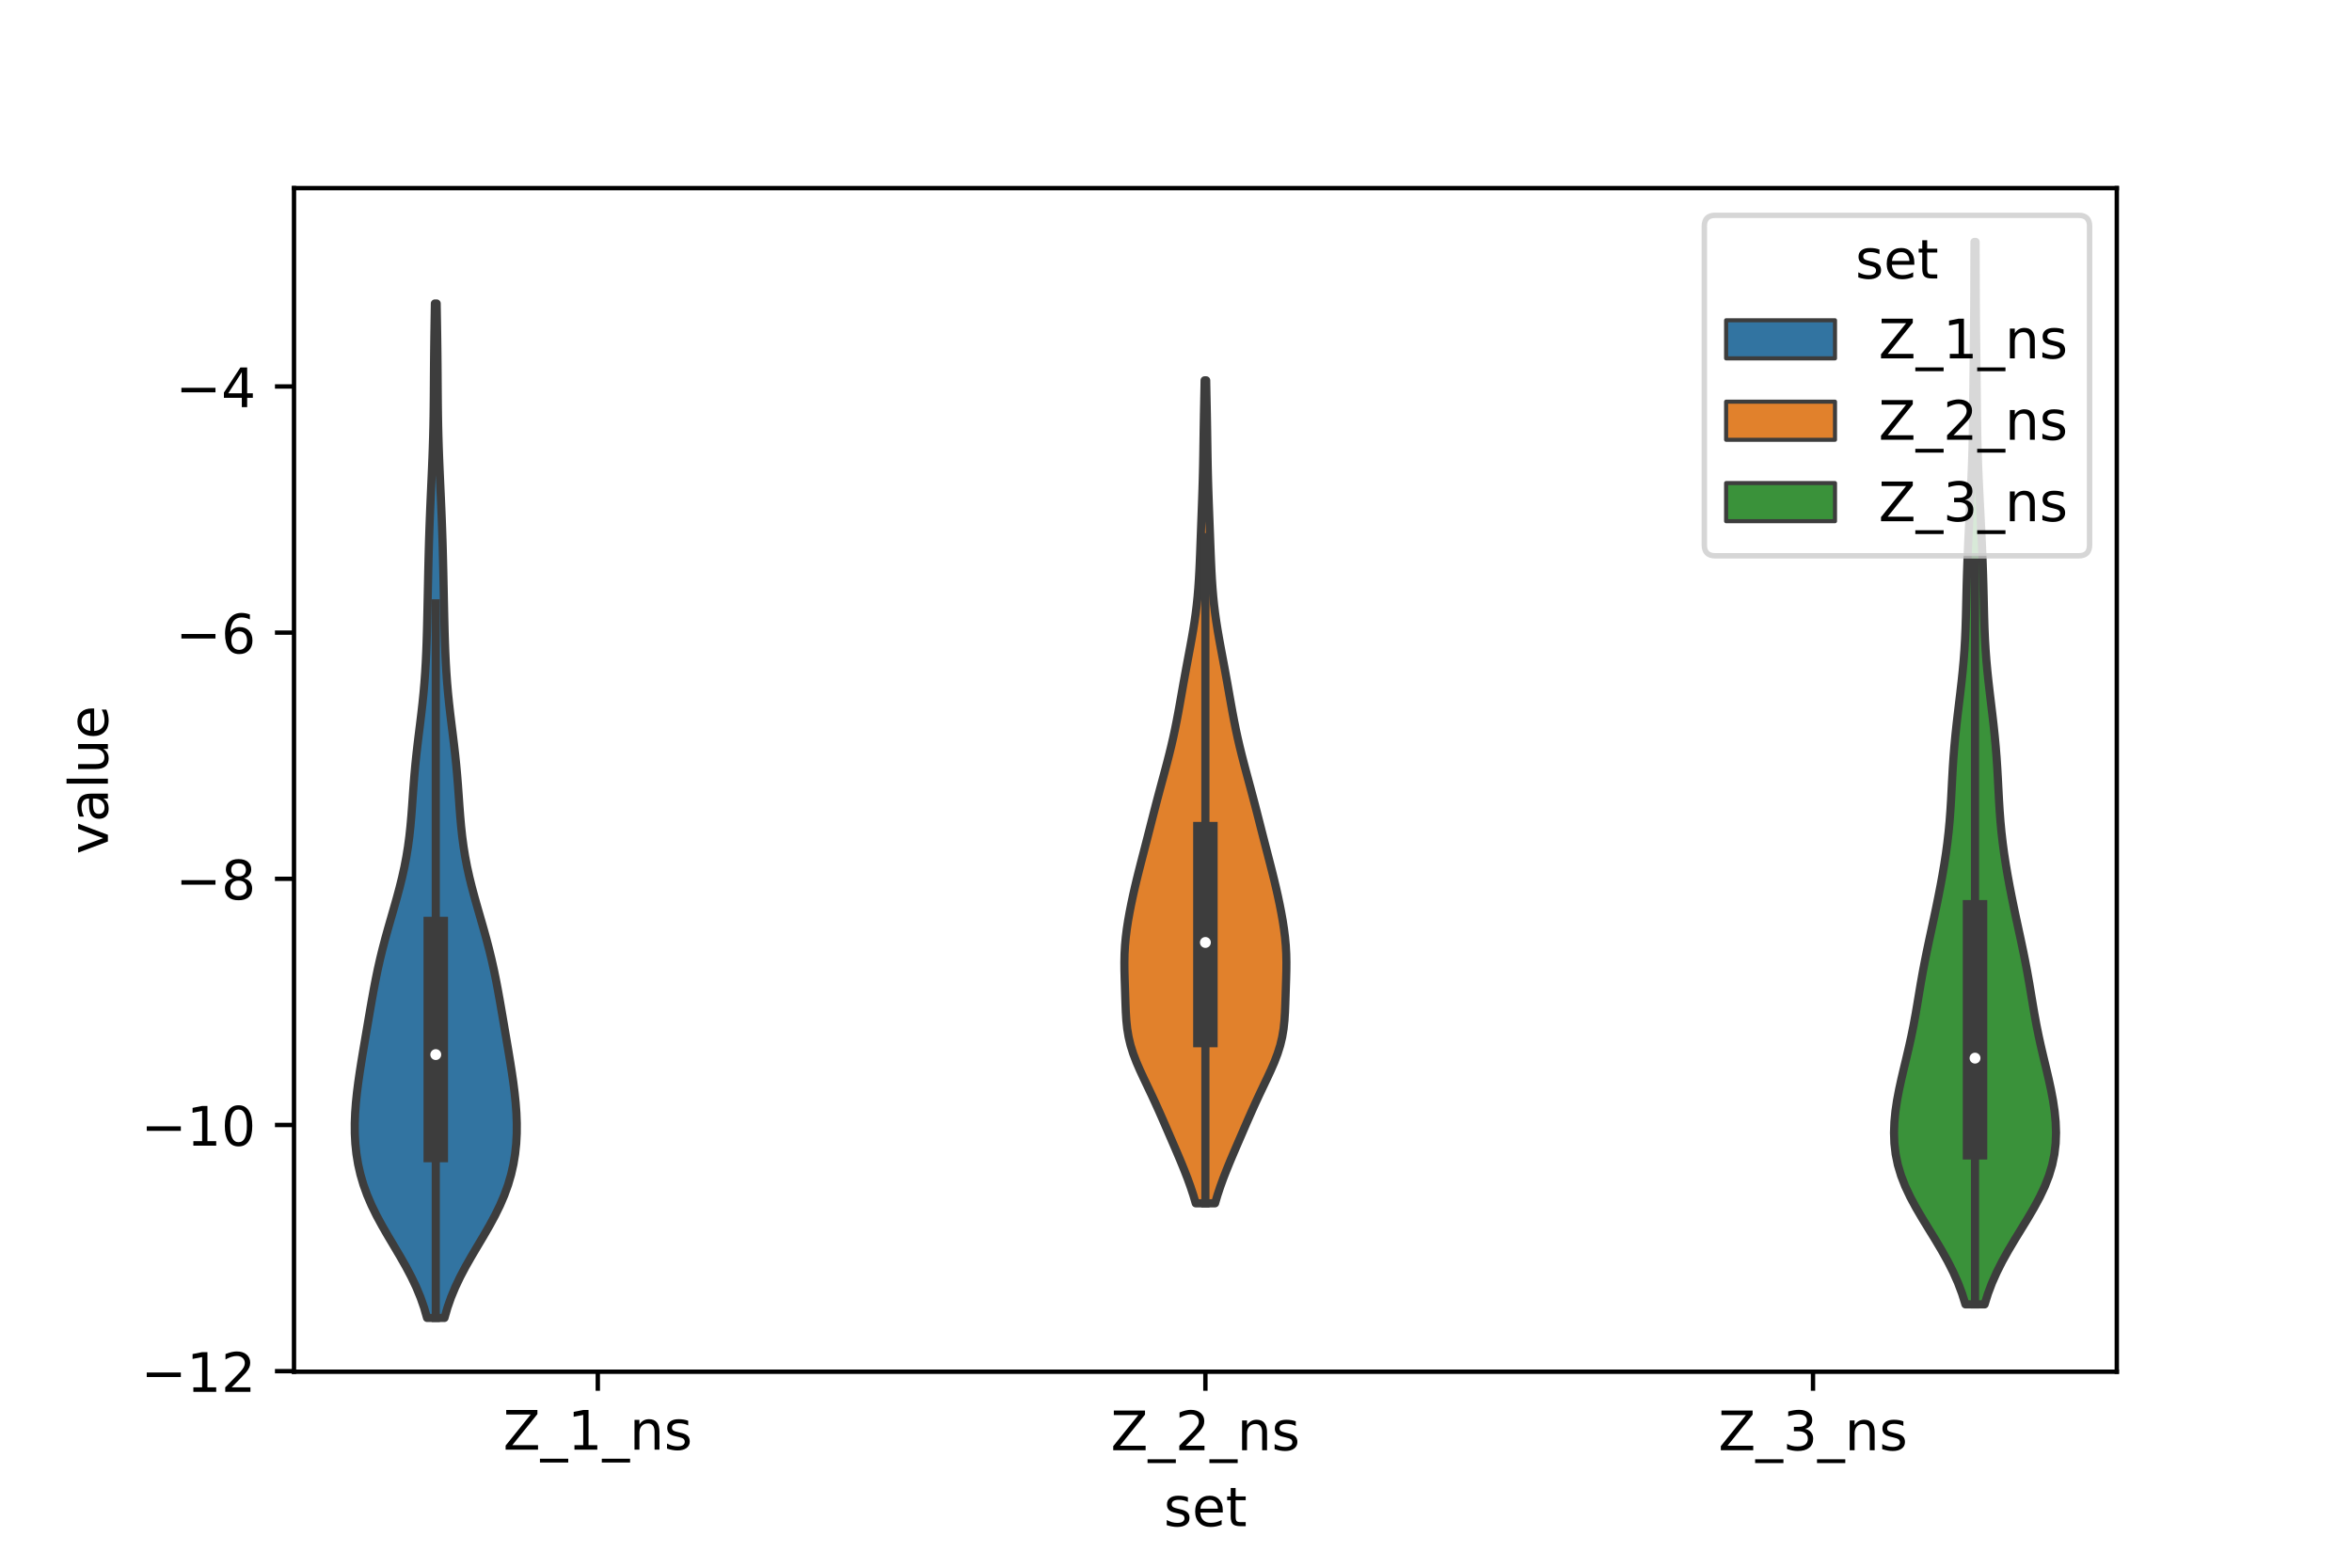 <?xml version="1.0" encoding="utf-8" standalone="no"?>
<!DOCTYPE svg PUBLIC "-//W3C//DTD SVG 1.1//EN"
  "http://www.w3.org/Graphics/SVG/1.1/DTD/svg11.dtd">
<!-- Created with matplotlib (https://matplotlib.org/) -->
<svg height="288pt" version="1.1" viewBox="0 0 432 288" width="432pt" xmlns="http://www.w3.org/2000/svg" xmlns:xlink="http://www.w3.org/1999/xlink">
 <defs>
  <style type="text/css">*{stroke-linecap:butt;stroke-linejoin:round;}</style>
 </defs>
 <g id="figure_1">
  <g id="patch_1">
   <path d="M 0 288 
L 432 288 
L 432 0 
L 0 0 
z
" style="fill:#ffffff;"/>
  </g>
  <g id="axes_1">
   <g id="patch_2">
    <path d="M 54 252 
L 388.8 252 
L 388.8 34.56 
L 54 34.56 
z
" style="fill:#ffffff;"/>
   </g>
   <g id="PolyCollection_1">
    <defs>
     <path d="M 81.641 -45.884 
L 78.439 -45.884 
L 77.897 -47.766 
L 77.237 -49.649 
L 76.457 -51.531 
L 75.563 -53.413 
L 74.568 -55.296 
L 73.497 -57.178 
L 72.383 -59.061 
L 71.263 -60.943 
L 70.176 -62.826 
L 69.158 -64.708 
L 68.237 -66.591 
L 67.432 -68.473 
L 66.753 -70.356 
L 66.202 -72.238 
L 65.775 -74.121 
L 65.467 -76.003 
L 65.267 -77.885 
L 65.168 -79.768 
L 65.16 -81.65 
L 65.231 -83.533 
L 65.371 -85.415 
L 65.566 -87.298 
L 65.805 -89.18 
L 66.078 -91.063 
L 66.373 -92.945 
L 66.683 -94.828 
L 67 -96.71 
L 67.32 -98.592 
L 67.641 -100.475 
L 67.962 -102.357 
L 68.29 -104.24 
L 68.629 -106.122 
L 68.988 -108.005 
L 69.376 -109.887 
L 69.798 -111.77 
L 70.257 -113.652 
L 70.75 -115.535 
L 71.272 -117.417 
L 71.811 -119.3 
L 72.354 -121.182 
L 72.886 -123.064 
L 73.393 -124.947 
L 73.86 -126.829 
L 74.277 -128.712 
L 74.638 -130.594 
L 74.942 -132.477 
L 75.191 -134.359 
L 75.392 -136.242 
L 75.557 -138.124 
L 75.699 -140.007 
L 75.831 -141.889 
L 75.967 -143.771 
L 76.117 -145.654 
L 76.289 -147.536 
L 76.484 -149.419 
L 76.699 -151.301 
L 76.929 -153.184 
L 77.163 -155.066 
L 77.391 -156.949 
L 77.604 -158.831 
L 77.794 -160.714 
L 77.958 -162.596 
L 78.093 -164.479 
L 78.203 -166.361 
L 78.291 -168.243 
L 78.36 -170.126 
L 78.417 -172.008 
L 78.464 -173.891 
L 78.506 -175.773 
L 78.546 -177.656 
L 78.584 -179.538 
L 78.623 -181.421 
L 78.663 -183.303 
L 78.708 -185.186 
L 78.756 -187.068 
L 78.811 -188.95 
L 78.874 -190.833 
L 78.943 -192.715 
L 79.019 -194.598 
L 79.1 -196.48 
L 79.185 -198.363 
L 79.269 -200.245 
L 79.351 -202.128 
L 79.427 -204.01 
L 79.495 -205.893 
L 79.552 -207.775 
L 79.598 -209.658 
L 79.633 -211.54 
L 79.657 -213.422 
L 79.675 -215.305 
L 79.689 -217.187 
L 79.702 -219.07 
L 79.717 -220.952 
L 79.735 -222.835 
L 79.758 -224.717 
L 79.784 -226.6 
L 79.814 -228.482 
L 79.846 -230.365 
L 79.877 -232.247 
L 80.203 -232.247 
L 80.203 -232.247 
L 80.234 -230.365 
L 80.266 -228.482 
L 80.296 -226.6 
L 80.322 -224.717 
L 80.345 -222.835 
L 80.363 -220.952 
L 80.378 -219.07 
L 80.391 -217.187 
L 80.405 -215.305 
L 80.423 -213.422 
L 80.447 -211.54 
L 80.482 -209.658 
L 80.528 -207.775 
L 80.585 -205.893 
L 80.653 -204.01 
L 80.729 -202.128 
L 80.811 -200.245 
L 80.895 -198.363 
L 80.98 -196.48 
L 81.061 -194.598 
L 81.137 -192.715 
L 81.206 -190.833 
L 81.269 -188.95 
L 81.324 -187.068 
L 81.372 -185.186 
L 81.417 -183.303 
L 81.457 -181.421 
L 81.496 -179.538 
L 81.534 -177.656 
L 81.574 -175.773 
L 81.616 -173.891 
L 81.663 -172.008 
L 81.72 -170.126 
L 81.789 -168.243 
L 81.877 -166.361 
L 81.987 -164.479 
L 82.122 -162.596 
L 82.286 -160.714 
L 82.476 -158.831 
L 82.689 -156.949 
L 82.917 -155.066 
L 83.151 -153.184 
L 83.381 -151.301 
L 83.596 -149.419 
L 83.791 -147.536 
L 83.963 -145.654 
L 84.113 -143.771 
L 84.249 -141.889 
L 84.381 -140.007 
L 84.523 -138.124 
L 84.688 -136.242 
L 84.889 -134.359 
L 85.138 -132.477 
L 85.442 -130.594 
L 85.803 -128.712 
L 86.22 -126.829 
L 86.687 -124.947 
L 87.194 -123.064 
L 87.726 -121.182 
L 88.269 -119.3 
L 88.808 -117.417 
L 89.33 -115.535 
L 89.823 -113.652 
L 90.282 -111.77 
L 90.704 -109.887 
L 91.092 -108.005 
L 91.451 -106.122 
L 91.79 -104.24 
L 92.118 -102.357 
L 92.439 -100.475 
L 92.76 -98.592 
L 93.08 -96.71 
L 93.397 -94.828 
L 93.707 -92.945 
L 94.002 -91.063 
L 94.275 -89.18 
L 94.514 -87.298 
L 94.709 -85.415 
L 94.849 -83.533 
L 94.92 -81.65 
L 94.912 -79.768 
L 94.813 -77.885 
L 94.613 -76.003 
L 94.305 -74.121 
L 93.878 -72.238 
L 93.327 -70.356 
L 92.648 -68.473 
L 91.843 -66.591 
L 90.922 -64.708 
L 89.904 -62.826 
L 88.817 -60.943 
L 87.697 -59.061 
L 86.583 -57.178 
L 85.512 -55.296 
L 84.517 -53.413 
L 83.623 -51.531 
L 82.843 -49.649 
L 82.183 -47.766 
L 81.641 -45.884 
z
" id="m76e453e53b" style="stroke:#3d3d3d;stroke-width:1.5;"/>
    </defs>
    <g clip-path="url(#p0c9ba9be2e)">
     <use style="fill:#3274a1;stroke:#3d3d3d;stroke-width:1.5;" x="0" xlink:href="#m76e453e53b" y="288"/>
    </g>
   </g>
   <g id="PolyCollection_2">
    <defs>
     <path d="M 223.173 -66.937 
L 219.627 -66.937 
L 219.175 -68.464 
L 218.669 -69.992 
L 218.116 -71.519 
L 217.523 -73.046 
L 216.899 -74.573 
L 216.255 -76.1 
L 215.599 -77.627 
L 214.939 -79.154 
L 214.278 -80.682 
L 213.615 -82.209 
L 212.943 -83.736 
L 212.256 -85.263 
L 211.55 -86.79 
L 210.826 -88.317 
L 210.097 -89.845 
L 209.387 -91.372 
L 208.725 -92.899 
L 208.142 -94.426 
L 207.661 -95.953 
L 207.296 -97.48 
L 207.041 -99.008 
L 206.879 -100.535 
L 206.782 -102.062 
L 206.721 -103.589 
L 206.671 -105.116 
L 206.621 -106.643 
L 206.571 -108.17 
L 206.532 -109.698 
L 206.52 -111.225 
L 206.551 -112.752 
L 206.634 -114.279 
L 206.774 -115.806 
L 206.965 -117.333 
L 207.201 -118.861 
L 207.472 -120.388 
L 207.772 -121.915 
L 208.095 -123.442 
L 208.44 -124.969 
L 208.804 -126.496 
L 209.183 -128.024 
L 209.572 -129.551 
L 209.967 -131.078 
L 210.362 -132.605 
L 210.755 -134.132 
L 211.146 -135.659 
L 211.535 -137.187 
L 211.926 -138.714 
L 212.321 -140.241 
L 212.723 -141.768 
L 213.131 -143.295 
L 213.543 -144.822 
L 213.954 -146.349 
L 214.359 -147.877 
L 214.751 -149.404 
L 215.126 -150.931 
L 215.478 -152.458 
L 215.807 -153.985 
L 216.114 -155.512 
L 216.404 -157.04 
L 216.681 -158.567 
L 216.951 -160.094 
L 217.22 -161.621 
L 217.493 -163.148 
L 217.771 -164.675 
L 218.054 -166.203 
L 218.341 -167.73 
L 218.626 -169.257 
L 218.903 -170.784 
L 219.166 -172.311 
L 219.407 -173.838 
L 219.622 -175.365 
L 219.809 -176.893 
L 219.965 -178.42 
L 220.093 -179.947 
L 220.197 -181.474 
L 220.282 -183.001 
L 220.354 -184.528 
L 220.417 -186.056 
L 220.476 -187.583 
L 220.533 -189.11 
L 220.59 -190.637 
L 220.648 -192.164 
L 220.705 -193.691 
L 220.762 -195.219 
L 220.817 -196.746 
L 220.868 -198.273 
L 220.913 -199.8 
L 220.952 -201.327 
L 220.984 -202.854 
L 221.011 -204.381 
L 221.035 -205.909 
L 221.058 -207.436 
L 221.081 -208.963 
L 221.107 -210.49 
L 221.135 -212.017 
L 221.165 -213.544 
L 221.196 -215.072 
L 221.227 -216.599 
L 221.256 -218.126 
L 221.544 -218.126 
L 221.544 -218.126 
L 221.573 -216.599 
L 221.604 -215.072 
L 221.635 -213.544 
L 221.665 -212.017 
L 221.693 -210.49 
L 221.719 -208.963 
L 221.742 -207.436 
L 221.765 -205.909 
L 221.789 -204.381 
L 221.816 -202.854 
L 221.848 -201.327 
L 221.887 -199.8 
L 221.932 -198.273 
L 221.983 -196.746 
L 222.038 -195.219 
L 222.095 -193.691 
L 222.152 -192.164 
L 222.21 -190.637 
L 222.267 -189.11 
L 222.324 -187.583 
L 222.383 -186.056 
L 222.446 -184.528 
L 222.518 -183.001 
L 222.603 -181.474 
L 222.707 -179.947 
L 222.835 -178.42 
L 222.991 -176.893 
L 223.178 -175.365 
L 223.393 -173.838 
L 223.634 -172.311 
L 223.897 -170.784 
L 224.174 -169.257 
L 224.459 -167.73 
L 224.746 -166.203 
L 225.029 -164.675 
L 225.307 -163.148 
L 225.58 -161.621 
L 225.849 -160.094 
L 226.119 -158.567 
L 226.396 -157.04 
L 226.686 -155.512 
L 226.993 -153.985 
L 227.322 -152.458 
L 227.674 -150.931 
L 228.049 -149.404 
L 228.441 -147.877 
L 228.846 -146.349 
L 229.257 -144.822 
L 229.669 -143.295 
L 230.077 -141.768 
L 230.479 -140.241 
L 230.874 -138.714 
L 231.265 -137.187 
L 231.654 -135.659 
L 232.045 -134.132 
L 232.438 -132.605 
L 232.833 -131.078 
L 233.228 -129.551 
L 233.617 -128.024 
L 233.996 -126.496 
L 234.36 -124.969 
L 234.705 -123.442 
L 235.028 -121.915 
L 235.328 -120.388 
L 235.599 -118.861 
L 235.835 -117.333 
L 236.026 -115.806 
L 236.166 -114.279 
L 236.249 -112.752 
L 236.28 -111.225 
L 236.268 -109.698 
L 236.229 -108.17 
L 236.179 -106.643 
L 236.129 -105.116 
L 236.079 -103.589 
L 236.018 -102.062 
L 235.921 -100.535 
L 235.759 -99.008 
L 235.504 -97.48 
L 235.139 -95.953 
L 234.658 -94.426 
L 234.075 -92.899 
L 233.413 -91.372 
L 232.703 -89.845 
L 231.974 -88.317 
L 231.25 -86.79 
L 230.544 -85.263 
L 229.857 -83.736 
L 229.185 -82.209 
L 228.522 -80.682 
L 227.861 -79.154 
L 227.201 -77.627 
L 226.545 -76.1 
L 225.901 -74.573 
L 225.277 -73.046 
L 224.684 -71.519 
L 224.131 -69.992 
L 223.625 -68.464 
L 223.173 -66.937 
z
" id="m093ca3ca53" style="stroke:#3d3d3d;stroke-width:1.5;"/>
    </defs>
    <g clip-path="url(#p0c9ba9be2e)">
     <use style="fill:#e1812c;stroke:#3d3d3d;stroke-width:1.5;" x="0" xlink:href="#m093ca3ca53" y="288"/>
    </g>
   </g>
   <g id="PolyCollection_3">
    <defs>
     <path d="M 364.52 -48.371 
L 361 -48.371 
L 360.384 -50.343 
L 359.639 -52.315 
L 358.765 -54.286 
L 357.77 -56.258 
L 356.674 -58.229 
L 355.503 -60.201 
L 354.293 -62.172 
L 353.088 -64.144 
L 351.932 -66.116 
L 350.87 -68.087 
L 349.941 -70.059 
L 349.174 -72.03 
L 348.585 -74.002 
L 348.18 -75.973 
L 347.95 -77.945 
L 347.88 -79.916 
L 347.951 -81.888 
L 348.143 -83.86 
L 348.435 -85.831 
L 348.806 -87.803 
L 349.234 -89.774 
L 349.697 -91.746 
L 350.171 -93.717 
L 350.633 -95.689 
L 351.068 -97.661 
L 351.466 -99.632 
L 351.829 -101.604 
L 352.166 -103.575 
L 352.493 -105.547 
L 352.825 -107.518 
L 353.175 -109.49 
L 353.55 -111.462 
L 353.949 -113.433 
L 354.365 -115.405 
L 354.791 -117.376 
L 355.216 -119.348 
L 355.632 -121.319 
L 356.033 -123.291 
L 356.416 -125.262 
L 356.776 -127.234 
L 357.109 -129.206 
L 357.412 -131.177 
L 357.677 -133.149 
L 357.903 -135.12 
L 358.089 -137.092 
L 358.237 -139.063 
L 358.358 -141.035 
L 358.462 -143.007 
L 358.564 -144.978 
L 358.675 -146.95 
L 358.807 -148.921 
L 358.964 -150.893 
L 359.148 -152.864 
L 359.357 -154.836 
L 359.584 -156.808 
L 359.82 -158.779 
L 360.056 -160.751 
L 360.283 -162.722 
L 360.49 -164.694 
L 360.67 -166.665 
L 360.817 -168.637 
L 360.932 -170.608 
L 361.018 -172.58 
L 361.08 -174.552 
L 361.129 -176.523 
L 361.174 -178.495 
L 361.222 -180.466 
L 361.279 -182.438 
L 361.346 -184.409 
L 361.423 -186.381 
L 361.51 -188.353 
L 361.603 -190.324 
L 361.701 -192.296 
L 361.801 -194.267 
L 361.903 -196.239 
L 362.001 -198.21 
L 362.094 -200.182 
L 362.177 -202.154 
L 362.247 -204.125 
L 362.304 -206.097 
L 362.348 -208.068 
L 362.38 -210.04 
L 362.405 -212.011 
L 362.425 -213.983 
L 362.444 -215.954 
L 362.464 -217.926 
L 362.486 -219.898 
L 362.509 -221.869 
L 362.532 -223.841 
L 362.555 -225.812 
L 362.575 -227.784 
L 362.593 -229.755 
L 362.608 -231.727 
L 362.619 -233.699 
L 362.628 -235.67 
L 362.634 -237.642 
L 362.641 -239.613 
L 362.648 -241.585 
L 362.657 -243.556 
L 362.863 -243.556 
L 362.863 -243.556 
L 362.872 -241.585 
L 362.879 -239.613 
L 362.886 -237.642 
L 362.892 -235.67 
L 362.901 -233.699 
L 362.912 -231.727 
L 362.927 -229.755 
L 362.945 -227.784 
L 362.965 -225.812 
L 362.988 -223.841 
L 363.011 -221.869 
L 363.034 -219.898 
L 363.056 -217.926 
L 363.076 -215.954 
L 363.095 -213.983 
L 363.115 -212.011 
L 363.14 -210.04 
L 363.172 -208.068 
L 363.216 -206.097 
L 363.273 -204.125 
L 363.343 -202.154 
L 363.426 -200.182 
L 363.519 -198.21 
L 363.617 -196.239 
L 363.719 -194.267 
L 363.819 -192.296 
L 363.917 -190.324 
L 364.01 -188.353 
L 364.097 -186.381 
L 364.174 -184.409 
L 364.241 -182.438 
L 364.298 -180.466 
L 364.346 -178.495 
L 364.391 -176.523 
L 364.44 -174.552 
L 364.502 -172.58 
L 364.588 -170.608 
L 364.703 -168.637 
L 364.85 -166.665 
L 365.03 -164.694 
L 365.237 -162.722 
L 365.464 -160.751 
L 365.7 -158.779 
L 365.936 -156.808 
L 366.163 -154.836 
L 366.372 -152.864 
L 366.556 -150.893 
L 366.713 -148.921 
L 366.845 -146.95 
L 366.956 -144.978 
L 367.058 -143.007 
L 367.162 -141.035 
L 367.283 -139.063 
L 367.431 -137.092 
L 367.617 -135.12 
L 367.843 -133.149 
L 368.108 -131.177 
L 368.411 -129.206 
L 368.744 -127.234 
L 369.104 -125.262 
L 369.487 -123.291 
L 369.888 -121.319 
L 370.304 -119.348 
L 370.729 -117.376 
L 371.155 -115.405 
L 371.571 -113.433 
L 371.97 -111.462 
L 372.345 -109.49 
L 372.695 -107.518 
L 373.027 -105.547 
L 373.354 -103.575 
L 373.691 -101.604 
L 374.054 -99.632 
L 374.452 -97.661 
L 374.887 -95.689 
L 375.349 -93.717 
L 375.823 -91.746 
L 376.286 -89.774 
L 376.714 -87.803 
L 377.085 -85.831 
L 377.377 -83.86 
L 377.569 -81.888 
L 377.64 -79.916 
L 377.57 -77.945 
L 377.34 -75.973 
L 376.935 -74.002 
L 376.346 -72.03 
L 375.579 -70.059 
L 374.65 -68.087 
L 373.588 -66.116 
L 372.432 -64.144 
L 371.227 -62.172 
L 370.017 -60.201 
L 368.846 -58.229 
L 367.75 -56.258 
L 366.755 -54.286 
L 365.881 -52.315 
L 365.136 -50.343 
L 364.52 -48.371 
z
" id="mad854230ec" style="stroke:#3d3d3d;stroke-width:1.5;"/>
    </defs>
    <g clip-path="url(#p0c9ba9be2e)">
     <use style="fill:#3a923a;stroke:#3d3d3d;stroke-width:1.5;" x="0" xlink:href="#mad854230ec" y="288"/>
    </g>
   </g>
   <g id="patch_3">
    <path clip-path="url(#p0c9ba9be2e)" d="M 109.8 -19.453 
L 109.8 -19.453 
L 109.8 -19.453 
L 109.8 -19.453 
z
" style="fill:#3274a1;stroke:#3d3d3d;stroke-linejoin:miter;stroke-width:0.75;"/>
   </g>
   <g id="patch_4">
    <path clip-path="url(#p0c9ba9be2e)" d="M 109.8 -19.453 
L 109.8 -19.453 
L 109.8 -19.453 
L 109.8 -19.453 
z
" style="fill:#e1812c;stroke:#3d3d3d;stroke-linejoin:miter;stroke-width:0.75;"/>
   </g>
   <g id="patch_5">
    <path clip-path="url(#p0c9ba9be2e)" d="M 109.8 -19.453 
L 109.8 -19.453 
L 109.8 -19.453 
L 109.8 -19.453 
z
" style="fill:#3a923a;stroke:#3d3d3d;stroke-linejoin:miter;stroke-width:0.75;"/>
   </g>
   <g id="matplotlib.axis_1">
    <g id="xtick_1">
     <g id="line2d_1">
      <defs>
       <path d="M 0 0 
L 0 3.5 
" id="m9d6ba2e42e" style="stroke:#000000;stroke-width:0.8;"/>
      </defs>
      <g>
       <use style="stroke:#000000;stroke-width:0.8;" x="109.8" xlink:href="#m9d6ba2e42e" y="252"/>
      </g>
     </g>
     <g id="text_1">
      <!-- Z_1_ns -->
      <g transform="translate(92.42 266.32)scale(0.1 -0.1)">
       <defs>
        <path d="M 5.609 72.906 
L 62.891 72.906 
L 62.891 65.375 
L 16.797 8.297 
L 64.016 8.297 
L 64.016 0 
L 4.5 0 
L 4.5 7.516 
L 50.594 64.594 
L 5.609 64.594 
z
" id="DejaVuSans-90"/>
        <path d="M 50.984 -16.609 
L 50.984 -23.578 
L -0.984 -23.578 
L -0.984 -16.609 
z
" id="DejaVuSans-95"/>
        <path d="M 12.406 8.297 
L 28.516 8.297 
L 28.516 63.922 
L 10.984 60.406 
L 10.984 69.391 
L 28.422 72.906 
L 38.281 72.906 
L 38.281 8.297 
L 54.391 8.297 
L 54.391 0 
L 12.406 0 
z
" id="DejaVuSans-49"/>
        <path d="M 54.891 33.016 
L 54.891 0 
L 45.906 0 
L 45.906 32.719 
Q 45.906 40.484 42.875 44.328 
Q 39.844 48.188 33.797 48.188 
Q 26.516 48.188 22.312 43.547 
Q 18.109 38.922 18.109 30.906 
L 18.109 0 
L 9.078 0 
L 9.078 54.688 
L 18.109 54.688 
L 18.109 46.188 
Q 21.344 51.125 25.703 53.562 
Q 30.078 56 35.797 56 
Q 45.219 56 50.047 50.172 
Q 54.891 44.344 54.891 33.016 
z
" id="DejaVuSans-110"/>
        <path d="M 44.281 53.078 
L 44.281 44.578 
Q 40.484 46.531 36.375 47.5 
Q 32.281 48.484 27.875 48.484 
Q 21.188 48.484 17.844 46.438 
Q 14.5 44.391 14.5 40.281 
Q 14.5 37.156 16.891 35.375 
Q 19.281 33.594 26.516 31.984 
L 29.594 31.297 
Q 39.156 29.25 43.188 25.516 
Q 47.219 21.781 47.219 15.094 
Q 47.219 7.469 41.188 3.016 
Q 35.156 -1.422 24.609 -1.422 
Q 20.219 -1.422 15.453 -0.562 
Q 10.688 0.297 5.422 2 
L 5.422 11.281 
Q 10.406 8.688 15.234 7.391 
Q 20.062 6.109 24.812 6.109 
Q 31.156 6.109 34.562 8.281 
Q 37.984 10.453 37.984 14.406 
Q 37.984 18.062 35.516 20.016 
Q 33.062 21.969 24.703 23.781 
L 21.578 24.516 
Q 13.234 26.266 9.516 29.906 
Q 5.812 33.547 5.812 39.891 
Q 5.812 47.609 11.281 51.797 
Q 16.75 56 26.812 56 
Q 31.781 56 36.172 55.266 
Q 40.578 54.547 44.281 53.078 
z
" id="DejaVuSans-115"/>
       </defs>
       <use xlink:href="#DejaVuSans-90"/>
       <use x="68.506" xlink:href="#DejaVuSans-95"/>
       <use x="118.506" xlink:href="#DejaVuSans-49"/>
       <use x="182.129" xlink:href="#DejaVuSans-95"/>
       <use x="232.129" xlink:href="#DejaVuSans-110"/>
       <use x="295.508" xlink:href="#DejaVuSans-115"/>
      </g>
     </g>
    </g>
    <g id="xtick_2">
     <g id="line2d_2">
      <g>
       <use style="stroke:#000000;stroke-width:0.8;" x="221.4" xlink:href="#m9d6ba2e42e" y="252"/>
      </g>
     </g>
     <g id="text_2">
      <!-- Z_2_ns -->
      <g transform="translate(204.02 266.422)scale(0.1 -0.1)">
       <defs>
        <path d="M 19.188 8.297 
L 53.609 8.297 
L 53.609 0 
L 7.328 0 
L 7.328 8.297 
Q 12.938 14.109 22.625 23.891 
Q 32.328 33.688 34.812 36.531 
Q 39.547 41.844 41.422 45.531 
Q 43.312 49.219 43.312 52.781 
Q 43.312 58.594 39.234 62.25 
Q 35.156 65.922 28.609 65.922 
Q 23.969 65.922 18.812 64.312 
Q 13.672 62.703 7.812 59.422 
L 7.812 69.391 
Q 13.766 71.781 18.938 73 
Q 24.125 74.219 28.422 74.219 
Q 39.75 74.219 46.484 68.547 
Q 53.219 62.891 53.219 53.422 
Q 53.219 48.922 51.531 44.891 
Q 49.859 40.875 45.406 35.406 
Q 44.188 33.984 37.641 27.219 
Q 31.109 20.453 19.188 8.297 
z
" id="DejaVuSans-50"/>
       </defs>
       <use xlink:href="#DejaVuSans-90"/>
       <use x="68.506" xlink:href="#DejaVuSans-95"/>
       <use x="118.506" xlink:href="#DejaVuSans-50"/>
       <use x="182.129" xlink:href="#DejaVuSans-95"/>
       <use x="232.129" xlink:href="#DejaVuSans-110"/>
       <use x="295.508" xlink:href="#DejaVuSans-115"/>
      </g>
     </g>
    </g>
    <g id="xtick_3">
     <g id="line2d_3">
      <g>
       <use style="stroke:#000000;stroke-width:0.8;" x="333" xlink:href="#m9d6ba2e42e" y="252"/>
      </g>
     </g>
     <g id="text_3">
      <!-- Z_3_ns -->
      <g transform="translate(315.62 266.422)scale(0.1 -0.1)">
       <defs>
        <path d="M 40.578 39.312 
Q 47.656 37.797 51.625 33 
Q 55.609 28.219 55.609 21.188 
Q 55.609 10.406 48.188 4.484 
Q 40.766 -1.422 27.094 -1.422 
Q 22.516 -1.422 17.656 -0.516 
Q 12.797 0.391 7.625 2.203 
L 7.625 11.719 
Q 11.719 9.328 16.594 8.109 
Q 21.484 6.891 26.812 6.891 
Q 36.078 6.891 40.938 10.547 
Q 45.797 14.203 45.797 21.188 
Q 45.797 27.641 41.281 31.266 
Q 36.766 34.906 28.719 34.906 
L 20.219 34.906 
L 20.219 43.016 
L 29.109 43.016 
Q 36.375 43.016 40.234 45.922 
Q 44.094 48.828 44.094 54.297 
Q 44.094 59.906 40.109 62.906 
Q 36.141 65.922 28.719 65.922 
Q 24.656 65.922 20.016 65.031 
Q 15.375 64.156 9.812 62.312 
L 9.812 71.094 
Q 15.438 72.656 20.344 73.438 
Q 25.25 74.219 29.594 74.219 
Q 40.828 74.219 47.359 69.109 
Q 53.906 64.016 53.906 55.328 
Q 53.906 49.266 50.438 45.094 
Q 46.969 40.922 40.578 39.312 
z
" id="DejaVuSans-51"/>
       </defs>
       <use xlink:href="#DejaVuSans-90"/>
       <use x="68.506" xlink:href="#DejaVuSans-95"/>
       <use x="118.506" xlink:href="#DejaVuSans-51"/>
       <use x="182.129" xlink:href="#DejaVuSans-95"/>
       <use x="232.129" xlink:href="#DejaVuSans-110"/>
       <use x="295.508" xlink:href="#DejaVuSans-115"/>
      </g>
     </g>
    </g>
    <g id="text_4">
     <!-- set -->
     <g transform="translate(213.759 280.378)scale(0.1 -0.1)">
      <defs>
       <path d="M 56.203 29.594 
L 56.203 25.203 
L 14.891 25.203 
Q 15.484 15.922 20.484 11.062 
Q 25.484 6.203 34.422 6.203 
Q 39.594 6.203 44.453 7.469 
Q 49.312 8.734 54.109 11.281 
L 54.109 2.781 
Q 49.266 0.734 44.188 -0.344 
Q 39.109 -1.422 33.891 -1.422 
Q 20.797 -1.422 13.156 6.188 
Q 5.516 13.812 5.516 26.812 
Q 5.516 40.234 12.766 48.109 
Q 20.016 56 32.328 56 
Q 43.359 56 49.781 48.891 
Q 56.203 41.797 56.203 29.594 
z
M 47.219 32.234 
Q 47.125 39.594 43.094 43.984 
Q 39.062 48.391 32.422 48.391 
Q 24.906 48.391 20.391 44.141 
Q 15.875 39.891 15.188 32.172 
z
" id="DejaVuSans-101"/>
       <path d="M 18.312 70.219 
L 18.312 54.688 
L 36.812 54.688 
L 36.812 47.703 
L 18.312 47.703 
L 18.312 18.016 
Q 18.312 11.328 20.141 9.422 
Q 21.969 7.516 27.594 7.516 
L 36.812 7.516 
L 36.812 0 
L 27.594 0 
Q 17.188 0 13.234 3.875 
Q 9.281 7.766 9.281 18.016 
L 9.281 47.703 
L 2.688 47.703 
L 2.688 54.688 
L 9.281 54.688 
L 9.281 70.219 
z
" id="DejaVuSans-116"/>
      </defs>
      <use xlink:href="#DejaVuSans-115"/>
      <use x="52.1" xlink:href="#DejaVuSans-101"/>
      <use x="113.623" xlink:href="#DejaVuSans-116"/>
     </g>
    </g>
   </g>
   <g id="matplotlib.axis_2">
    <g id="ytick_1">
     <g id="line2d_4">
      <defs>
       <path d="M 0 0 
L -3.5 0 
" id="m437bb90bfb" style="stroke:#000000;stroke-width:0.8;"/>
      </defs>
      <g>
       <use style="stroke:#000000;stroke-width:0.8;" x="54" xlink:href="#m437bb90bfb" y="251.896"/>
      </g>
     </g>
     <g id="text_5">
      <!-- −12 -->
      <g transform="translate(25.895 255.695)scale(0.1 -0.1)">
       <defs>
        <path d="M 10.594 35.5 
L 73.188 35.5 
L 73.188 27.203 
L 10.594 27.203 
z
" id="DejaVuSans-8722"/>
       </defs>
       <use xlink:href="#DejaVuSans-8722"/>
       <use x="83.789" xlink:href="#DejaVuSans-49"/>
       <use x="147.412" xlink:href="#DejaVuSans-50"/>
      </g>
     </g>
    </g>
    <g id="ytick_2">
     <g id="line2d_5">
      <g>
       <use style="stroke:#000000;stroke-width:0.8;" x="54" xlink:href="#m437bb90bfb" y="206.671"/>
      </g>
     </g>
     <g id="text_6">
      <!-- −10 -->
      <g transform="translate(25.895 210.47)scale(0.1 -0.1)">
       <defs>
        <path d="M 31.781 66.406 
Q 24.172 66.406 20.328 58.906 
Q 16.5 51.422 16.5 36.375 
Q 16.5 21.391 20.328 13.891 
Q 24.172 6.391 31.781 6.391 
Q 39.453 6.391 43.281 13.891 
Q 47.125 21.391 47.125 36.375 
Q 47.125 51.422 43.281 58.906 
Q 39.453 66.406 31.781 66.406 
z
M 31.781 74.219 
Q 44.047 74.219 50.516 64.516 
Q 56.984 54.828 56.984 36.375 
Q 56.984 17.969 50.516 8.266 
Q 44.047 -1.422 31.781 -1.422 
Q 19.531 -1.422 13.062 8.266 
Q 6.594 17.969 6.594 36.375 
Q 6.594 54.828 13.062 64.516 
Q 19.531 74.219 31.781 74.219 
z
" id="DejaVuSans-48"/>
       </defs>
       <use xlink:href="#DejaVuSans-8722"/>
       <use x="83.789" xlink:href="#DejaVuSans-49"/>
       <use x="147.412" xlink:href="#DejaVuSans-48"/>
      </g>
     </g>
    </g>
    <g id="ytick_3">
     <g id="line2d_6">
      <g>
       <use style="stroke:#000000;stroke-width:0.8;" x="54" xlink:href="#m437bb90bfb" y="161.446"/>
      </g>
     </g>
     <g id="text_7">
      <!-- −8 -->
      <g transform="translate(32.258 165.245)scale(0.1 -0.1)">
       <defs>
        <path d="M 31.781 34.625 
Q 24.75 34.625 20.719 30.859 
Q 16.703 27.094 16.703 20.516 
Q 16.703 13.922 20.719 10.156 
Q 24.75 6.391 31.781 6.391 
Q 38.812 6.391 42.859 10.172 
Q 46.922 13.969 46.922 20.516 
Q 46.922 27.094 42.891 30.859 
Q 38.875 34.625 31.781 34.625 
z
M 21.922 38.812 
Q 15.578 40.375 12.031 44.719 
Q 8.5 49.078 8.5 55.328 
Q 8.5 64.062 14.719 69.141 
Q 20.953 74.219 31.781 74.219 
Q 42.672 74.219 48.875 69.141 
Q 55.078 64.062 55.078 55.328 
Q 55.078 49.078 51.531 44.719 
Q 48 40.375 41.703 38.812 
Q 48.828 37.156 52.797 32.312 
Q 56.781 27.484 56.781 20.516 
Q 56.781 9.906 50.312 4.234 
Q 43.844 -1.422 31.781 -1.422 
Q 19.734 -1.422 13.25 4.234 
Q 6.781 9.906 6.781 20.516 
Q 6.781 27.484 10.781 32.312 
Q 14.797 37.156 21.922 38.812 
z
M 18.312 54.391 
Q 18.312 48.734 21.844 45.562 
Q 25.391 42.391 31.781 42.391 
Q 38.141 42.391 41.719 45.562 
Q 45.312 48.734 45.312 54.391 
Q 45.312 60.062 41.719 63.234 
Q 38.141 66.406 31.781 66.406 
Q 25.391 66.406 21.844 63.234 
Q 18.312 60.062 18.312 54.391 
z
" id="DejaVuSans-56"/>
       </defs>
       <use xlink:href="#DejaVuSans-8722"/>
       <use x="83.789" xlink:href="#DejaVuSans-56"/>
      </g>
     </g>
    </g>
    <g id="ytick_4">
     <g id="line2d_7">
      <g>
       <use style="stroke:#000000;stroke-width:0.8;" x="54" xlink:href="#m437bb90bfb" y="116.221"/>
      </g>
     </g>
     <g id="text_8">
      <!-- −6 -->
      <g transform="translate(32.258 120.021)scale(0.1 -0.1)">
       <defs>
        <path d="M 33.016 40.375 
Q 26.375 40.375 22.484 35.828 
Q 18.609 31.297 18.609 23.391 
Q 18.609 15.531 22.484 10.953 
Q 26.375 6.391 33.016 6.391 
Q 39.656 6.391 43.531 10.953 
Q 47.406 15.531 47.406 23.391 
Q 47.406 31.297 43.531 35.828 
Q 39.656 40.375 33.016 40.375 
z
M 52.594 71.297 
L 52.594 62.312 
Q 48.875 64.062 45.094 64.984 
Q 41.312 65.922 37.594 65.922 
Q 27.828 65.922 22.672 59.328 
Q 17.531 52.734 16.797 39.406 
Q 19.672 43.656 24.016 45.922 
Q 28.375 48.188 33.594 48.188 
Q 44.578 48.188 50.953 41.516 
Q 57.328 34.859 57.328 23.391 
Q 57.328 12.156 50.688 5.359 
Q 44.047 -1.422 33.016 -1.422 
Q 20.359 -1.422 13.672 8.266 
Q 6.984 17.969 6.984 36.375 
Q 6.984 53.656 15.188 63.938 
Q 23.391 74.219 37.203 74.219 
Q 40.922 74.219 44.703 73.484 
Q 48.484 72.75 52.594 71.297 
z
" id="DejaVuSans-54"/>
       </defs>
       <use xlink:href="#DejaVuSans-8722"/>
       <use x="83.789" xlink:href="#DejaVuSans-54"/>
      </g>
     </g>
    </g>
    <g id="ytick_5">
     <g id="line2d_8">
      <g>
       <use style="stroke:#000000;stroke-width:0.8;" x="54" xlink:href="#m437bb90bfb" y="70.997"/>
      </g>
     </g>
     <g id="text_9">
      <!-- −4 -->
      <g transform="translate(32.258 74.796)scale(0.1 -0.1)">
       <defs>
        <path d="M 37.797 64.312 
L 12.891 25.391 
L 37.797 25.391 
z
M 35.203 72.906 
L 47.609 72.906 
L 47.609 25.391 
L 58.016 25.391 
L 58.016 17.188 
L 47.609 17.188 
L 47.609 0 
L 37.797 0 
L 37.797 17.188 
L 4.891 17.188 
L 4.891 26.703 
z
" id="DejaVuSans-52"/>
       </defs>
       <use xlink:href="#DejaVuSans-8722"/>
       <use x="83.789" xlink:href="#DejaVuSans-52"/>
      </g>
     </g>
    </g>
    <g id="text_10">
     <!-- value -->
     <g transform="translate(19.816 156.938)rotate(-90)scale(0.1 -0.1)">
      <defs>
       <path d="M 2.984 54.688 
L 12.5 54.688 
L 29.594 8.797 
L 46.688 54.688 
L 56.203 54.688 
L 35.688 0 
L 23.484 0 
z
" id="DejaVuSans-118"/>
       <path d="M 34.281 27.484 
Q 23.391 27.484 19.188 25 
Q 14.984 22.516 14.984 16.5 
Q 14.984 11.719 18.141 8.906 
Q 21.297 6.109 26.703 6.109 
Q 34.188 6.109 38.703 11.406 
Q 43.219 16.703 43.219 25.484 
L 43.219 27.484 
z
M 52.203 31.203 
L 52.203 0 
L 43.219 0 
L 43.219 8.297 
Q 40.141 3.328 35.547 0.953 
Q 30.953 -1.422 24.312 -1.422 
Q 15.922 -1.422 10.953 3.297 
Q 6 8.016 6 15.922 
Q 6 25.141 12.172 29.828 
Q 18.359 34.516 30.609 34.516 
L 43.219 34.516 
L 43.219 35.406 
Q 43.219 41.609 39.141 45 
Q 35.062 48.391 27.688 48.391 
Q 23 48.391 18.547 47.266 
Q 14.109 46.141 10.016 43.891 
L 10.016 52.203 
Q 14.938 54.109 19.578 55.047 
Q 24.219 56 28.609 56 
Q 40.484 56 46.344 49.844 
Q 52.203 43.703 52.203 31.203 
z
" id="DejaVuSans-97"/>
       <path d="M 9.422 75.984 
L 18.406 75.984 
L 18.406 0 
L 9.422 0 
z
" id="DejaVuSans-108"/>
       <path d="M 8.5 21.578 
L 8.5 54.688 
L 17.484 54.688 
L 17.484 21.922 
Q 17.484 14.156 20.5 10.266 
Q 23.531 6.391 29.594 6.391 
Q 36.859 6.391 41.078 11.031 
Q 45.312 15.672 45.312 23.688 
L 45.312 54.688 
L 54.297 54.688 
L 54.297 0 
L 45.312 0 
L 45.312 8.406 
Q 42.047 3.422 37.719 1 
Q 33.406 -1.422 27.688 -1.422 
Q 18.266 -1.422 13.375 4.438 
Q 8.5 10.297 8.5 21.578 
z
M 31.109 56 
z
" id="DejaVuSans-117"/>
      </defs>
      <use xlink:href="#DejaVuSans-118"/>
      <use x="59.18" xlink:href="#DejaVuSans-97"/>
      <use x="120.459" xlink:href="#DejaVuSans-108"/>
      <use x="148.242" xlink:href="#DejaVuSans-117"/>
      <use x="211.621" xlink:href="#DejaVuSans-101"/>
     </g>
    </g>
   </g>
   <g id="line2d_9">
    <path clip-path="url(#p0c9ba9be2e)" d="M 80.04 242.116 
L 80.04 110.848 
" style="fill:none;stroke:#3d3d3d;stroke-linecap:square;stroke-width:1.5;"/>
   </g>
   <g id="line2d_10">
    <path clip-path="url(#p0c9ba9be2e)" d="M 80.04 211.277 
L 80.04 170.675 
" style="fill:none;stroke:#3d3d3d;stroke-linecap:square;stroke-width:4.5;"/>
   </g>
   <g id="line2d_11">
    <path clip-path="url(#p0c9ba9be2e)" d="M 221.4 221.063 
L 221.4 98.679 
" style="fill:none;stroke:#3d3d3d;stroke-linecap:square;stroke-width:1.5;"/>
   </g>
   <g id="line2d_12">
    <path clip-path="url(#p0c9ba9be2e)" d="M 221.4 190.148 
L 221.4 153.245 
" style="fill:none;stroke:#3d3d3d;stroke-linecap:square;stroke-width:4.5;"/>
   </g>
   <g id="line2d_13">
    <path clip-path="url(#p0c9ba9be2e)" d="M 362.76 239.629 
L 362.76 103.321 
" style="fill:none;stroke:#3d3d3d;stroke-linecap:square;stroke-width:1.5;"/>
   </g>
   <g id="line2d_14">
    <path clip-path="url(#p0c9ba9be2e)" d="M 362.76 210.769 
L 362.76 167.595 
" style="fill:none;stroke:#3d3d3d;stroke-linecap:square;stroke-width:4.5;"/>
   </g>
   <g id="patch_6">
    <path d="M 54 252 
L 54 34.56 
" style="fill:none;stroke:#000000;stroke-linecap:square;stroke-linejoin:miter;stroke-width:0.8;"/>
   </g>
   <g id="patch_7">
    <path d="M 388.8 252 
L 388.8 34.56 
" style="fill:none;stroke:#000000;stroke-linecap:square;stroke-linejoin:miter;stroke-width:0.8;"/>
   </g>
   <g id="patch_8">
    <path d="M 54 252 
L 388.8 252 
" style="fill:none;stroke:#000000;stroke-linecap:square;stroke-linejoin:miter;stroke-width:0.8;"/>
   </g>
   <g id="patch_9">
    <path d="M 54 34.56 
L 388.8 34.56 
" style="fill:none;stroke:#000000;stroke-linecap:square;stroke-linejoin:miter;stroke-width:0.8;"/>
   </g>
   <g id="PathCollection_1">
    <defs>
     <path d="M 0 1.5 
C 0.398 1.5 0.779 1.342 1.061 1.061 
C 1.342 0.779 1.5 0.398 1.5 0 
C 1.5 -0.398 1.342 -0.779 1.061 -1.061 
C 0.779 -1.342 0.398 -1.5 0 -1.5 
C -0.398 -1.5 -0.779 -1.342 -1.061 -1.061 
C -1.342 -0.779 -1.5 -0.398 -1.5 0 
C -1.5 0.398 -1.342 0.779 -1.061 1.061 
C -0.779 1.342 -0.398 1.5 0 1.5 
z
" id="m2cc14311fd" style="stroke:#3d3d3d;"/>
    </defs>
    <g clip-path="url(#p0c9ba9be2e)">
     <use style="fill:#ffffff;stroke:#3d3d3d;" x="80.04" xlink:href="#m2cc14311fd" y="193.739"/>
    </g>
   </g>
   <g id="PathCollection_2">
    <g clip-path="url(#p0c9ba9be2e)">
     <use style="fill:#ffffff;stroke:#3d3d3d;" x="221.4" xlink:href="#m2cc14311fd" y="173.14"/>
    </g>
   </g>
   <g id="PathCollection_3">
    <g clip-path="url(#p0c9ba9be2e)">
     <use style="fill:#ffffff;stroke:#3d3d3d;" x="362.76" xlink:href="#m2cc14311fd" y="194.39"/>
    </g>
   </g>
   <g id="legend_1">
    <g id="patch_10">
     <path d="M 315.041 102.107 
L 381.8 102.107 
Q 383.8 102.107 383.8 100.107 
L 383.8 41.56 
Q 383.8 39.56 381.8 39.56 
L 315.041 39.56 
Q 313.041 39.56 313.041 41.56 
L 313.041 100.107 
Q 313.041 102.107 315.041 102.107 
z
" style="fill:#ffffff;opacity:0.8;stroke:#cccccc;stroke-linejoin:miter;"/>
    </g>
    <g id="text_11">
     <!-- set -->
     <g transform="translate(340.779 51.158)scale(0.1 -0.1)">
      <use xlink:href="#DejaVuSans-115"/>
      <use x="52.1" xlink:href="#DejaVuSans-101"/>
      <use x="113.623" xlink:href="#DejaVuSans-116"/>
     </g>
    </g>
    <g id="patch_11">
     <path d="M 317.041 65.837 
L 337.041 65.837 
L 337.041 58.837 
L 317.041 58.837 
z
" style="fill:#3274a1;stroke:#3d3d3d;stroke-linejoin:miter;stroke-width:0.75;"/>
    </g>
    <g id="text_12">
     <!-- Z_1_ns -->
     <g transform="translate(345.041 65.837)scale(0.1 -0.1)">
      <use xlink:href="#DejaVuSans-90"/>
      <use x="68.506" xlink:href="#DejaVuSans-95"/>
      <use x="118.506" xlink:href="#DejaVuSans-49"/>
      <use x="182.129" xlink:href="#DejaVuSans-95"/>
      <use x="232.129" xlink:href="#DejaVuSans-110"/>
      <use x="295.508" xlink:href="#DejaVuSans-115"/>
     </g>
    </g>
    <g id="patch_12">
     <path d="M 317.041 80.793 
L 337.041 80.793 
L 337.041 73.793 
L 317.041 73.793 
z
" style="fill:#e1812c;stroke:#3d3d3d;stroke-linejoin:miter;stroke-width:0.75;"/>
    </g>
    <g id="text_13">
     <!-- Z_2_ns -->
     <g transform="translate(345.041 80.793)scale(0.1 -0.1)">
      <use xlink:href="#DejaVuSans-90"/>
      <use x="68.506" xlink:href="#DejaVuSans-95"/>
      <use x="118.506" xlink:href="#DejaVuSans-50"/>
      <use x="182.129" xlink:href="#DejaVuSans-95"/>
      <use x="232.129" xlink:href="#DejaVuSans-110"/>
      <use x="295.508" xlink:href="#DejaVuSans-115"/>
     </g>
    </g>
    <g id="patch_13">
     <path d="M 317.041 95.749 
L 337.041 95.749 
L 337.041 88.749 
L 317.041 88.749 
z
" style="fill:#3a923a;stroke:#3d3d3d;stroke-linejoin:miter;stroke-width:0.75;"/>
    </g>
    <g id="text_14">
     <!-- Z_3_ns -->
     <g transform="translate(345.041 95.749)scale(0.1 -0.1)">
      <use xlink:href="#DejaVuSans-90"/>
      <use x="68.506" xlink:href="#DejaVuSans-95"/>
      <use x="118.506" xlink:href="#DejaVuSans-51"/>
      <use x="182.129" xlink:href="#DejaVuSans-95"/>
      <use x="232.129" xlink:href="#DejaVuSans-110"/>
      <use x="295.508" xlink:href="#DejaVuSans-115"/>
     </g>
    </g>
   </g>
  </g>
 </g>
 <defs>
  <clipPath id="p0c9ba9be2e">
   <rect height="217.44" width="334.8" x="54" y="34.56"/>
  </clipPath>
 </defs>
</svg>
